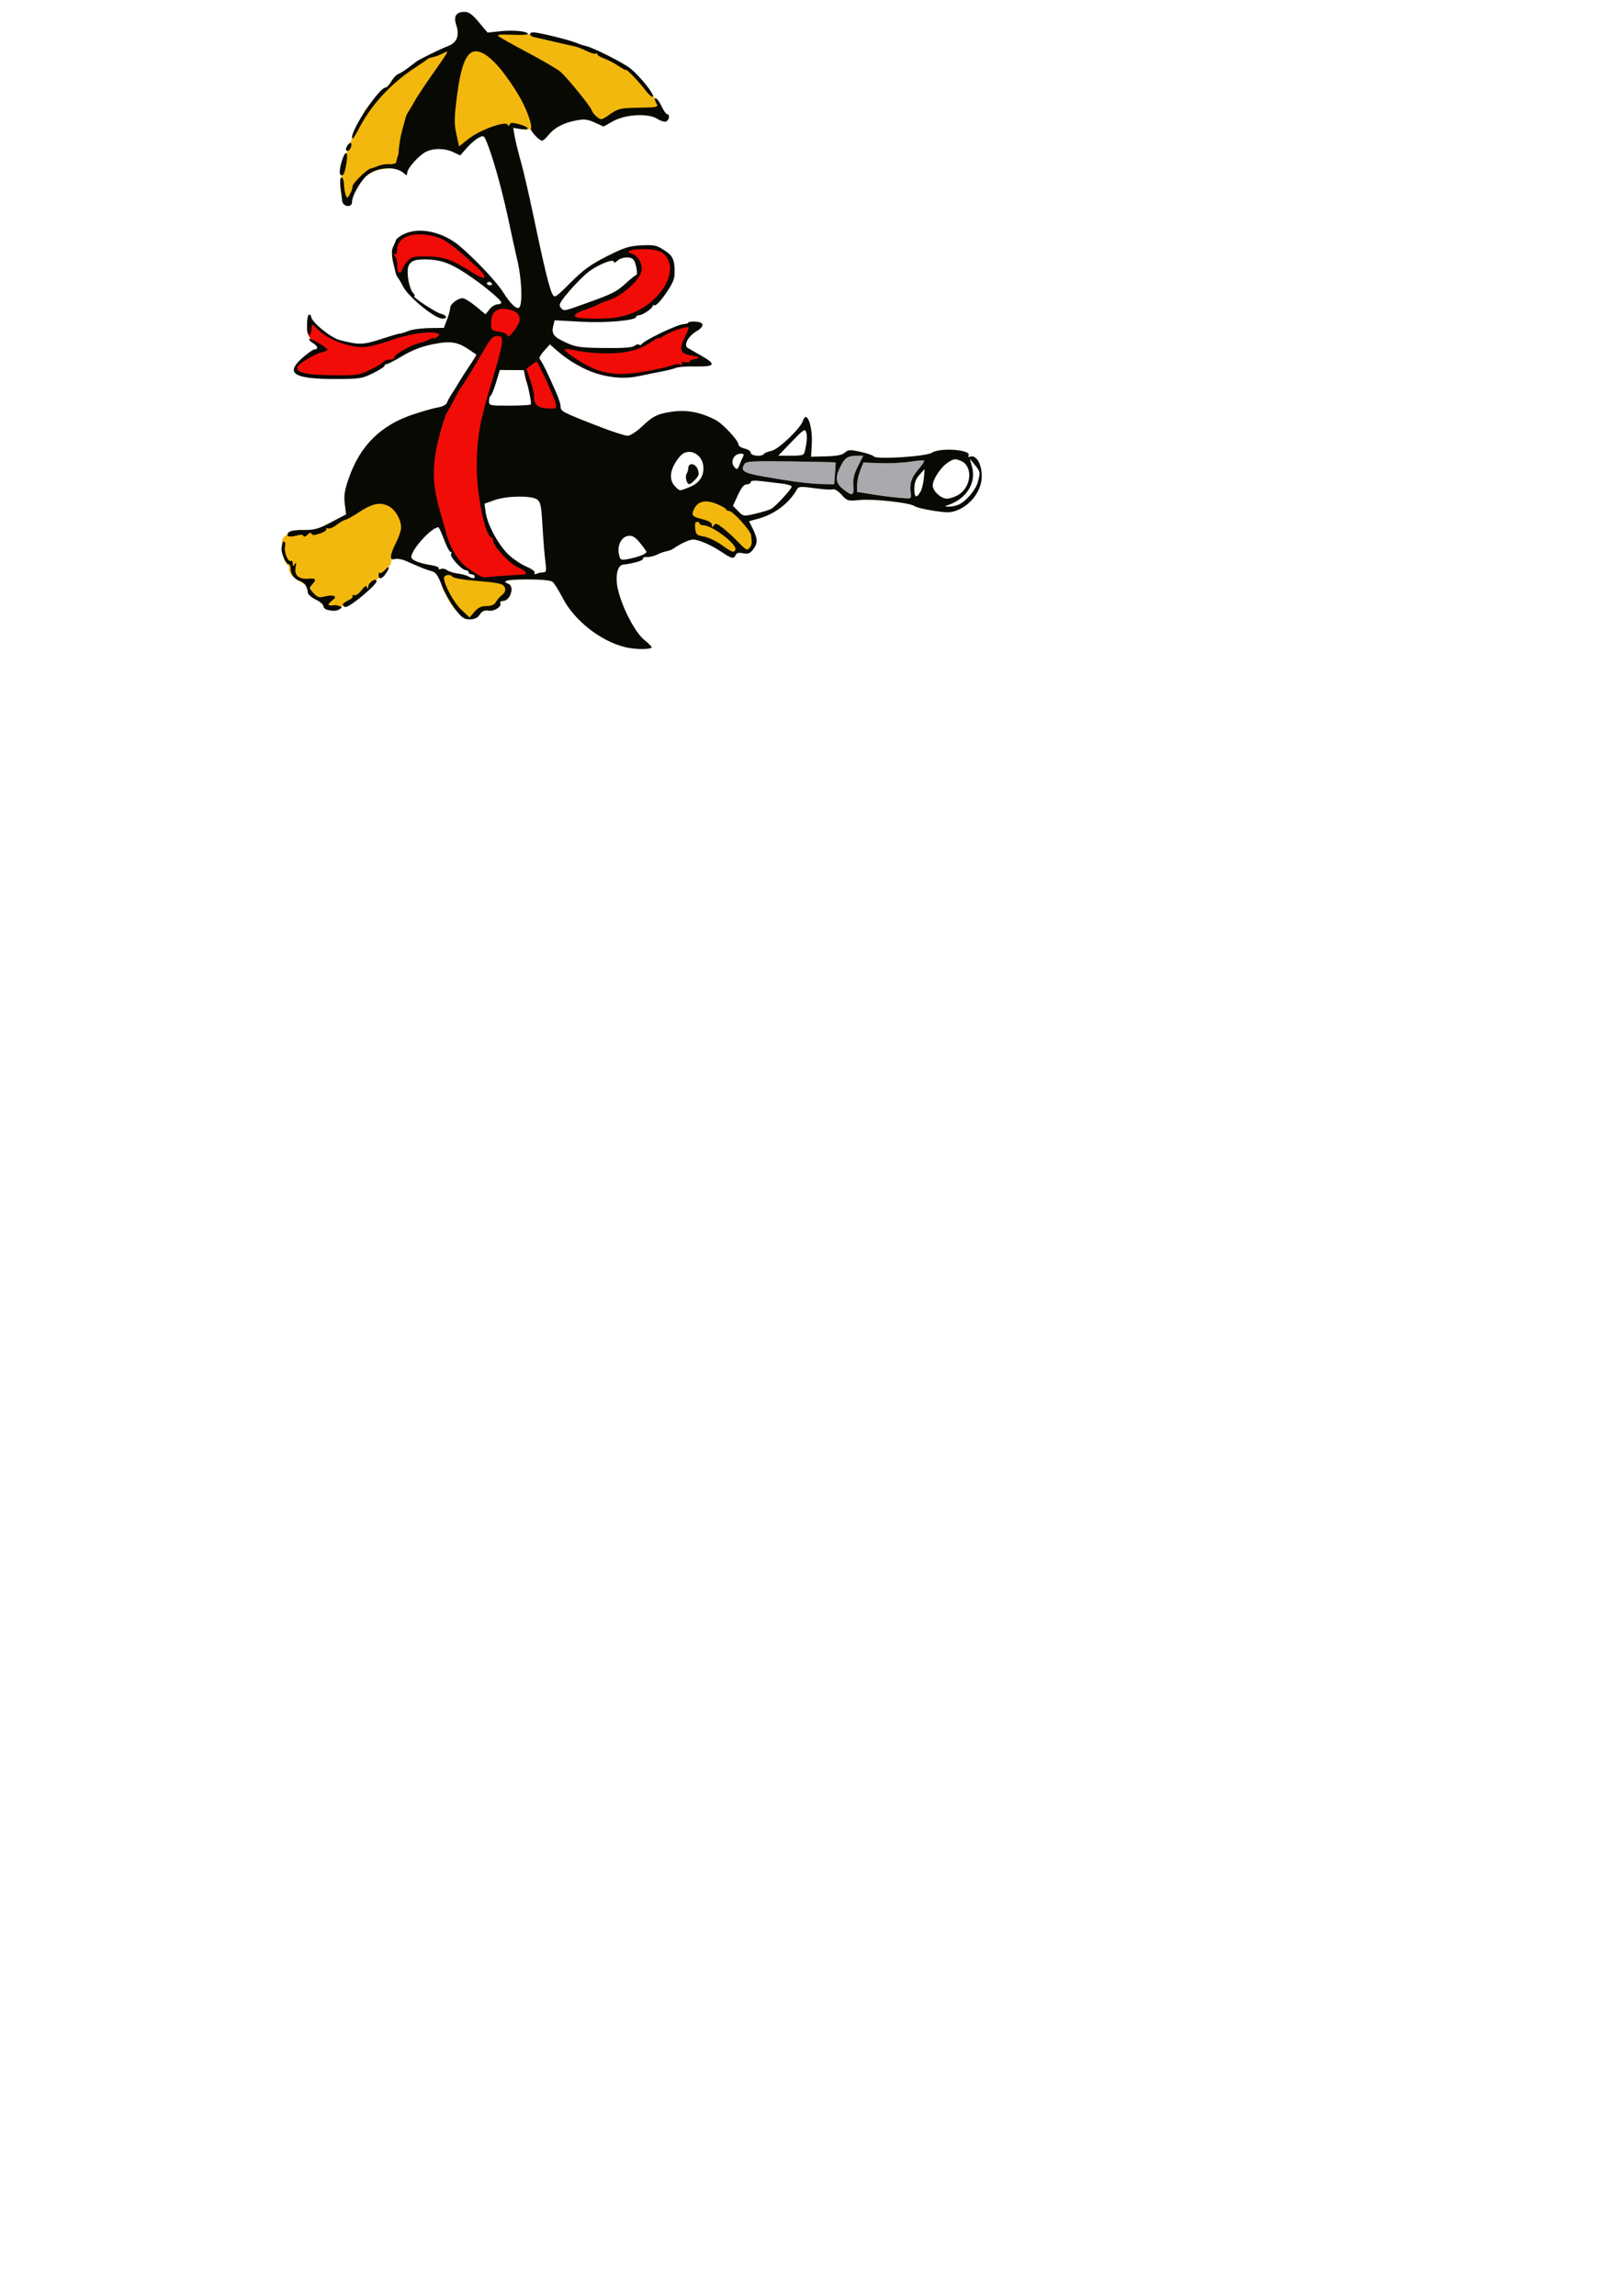 <?xml version="1.0" encoding="UTF-8" standalone="no"?>
<!-- Created with Inkscape (http://www.inkscape.org/) -->
<svg
   xmlns:dc="http://purl.org/dc/elements/1.1/"
   xmlns:cc="http://web.resource.org/cc/"
   xmlns:rdf="http://www.w3.org/1999/02/22-rdf-syntax-ns#"
   xmlns:svg="http://www.w3.org/2000/svg"
   xmlns="http://www.w3.org/2000/svg"
   xmlns:sodipodi="http://inkscape.sourceforge.net/DTD/sodipodi-0.dtd"
   xmlns:inkscape="http://www.inkscape.org/namespaces/inkscape"
   sodipodi:docname="penguin_logo.svg"
   sodipodi:docbase="/home/pascal"
   inkscape:version="0.41"
   sodipodi:version="0.32"
   id="svg2"
   height="297mm"
   width="210mm">
  <defs
     id="defs3" />
  <sodipodi:namedview
     inkscape:window-y="27"
     inkscape:window-x="0"
     inkscape:window-height="825"
     inkscape:window-width="1440"
     inkscape:current-layer="layer1"
     inkscape:document-units="px"
     inkscape:cy="869.78440"
     inkscape:cx="378.14033"
     inkscape:zoom="2.2743067"
     inkscape:pageshadow="2"
     inkscape:pageopacity="0.0"
     borderopacity="1.0"
     bordercolor="#666666"
     pagecolor="#ffffff"
     id="base" />
  <g
     id="layer1"
     inkscape:groupmode="layer"
     inkscape:label="Layer 1">
    <path
       sodipodi:nodetypes="cccccccccccccccccccccccccccc"
       id="path1468"
       d="M 437.145,243.16 C 435.22,242.977 430.382,242.311 426.395,241.679 L 419.145,240.53 L 419.145,237.192 C 419.145,235.356 419.839,232.118 420.688,229.997 L 422.231,226.14 L 430.438,226.454 C 434.952,226.626 441.515,226.31 445.022,225.751 C 448.529,225.192 451.627,224.962 451.905,225.24 C 452.183,225.518 451.008,227.344 449.292,229.298 C 445.79,233.286 444.716,236.436 445.36,240.826 C 445.837,244.074 446.068,244.008 437.145,243.16 z M 412.395,239.23 C 408.581,236.223 408.265,233.458 411.102,227.897 C 413.221,223.744 414.712,222.813 419.243,222.813 L 422.179,222.813 L 419.572,227.956 C 417.653,231.744 417.058,234.247 417.313,237.456 C 417.714,242.504 416.915,242.792 412.395,239.23 z M 390.145,235.679 C 386.57,235.195 379.151,234.012 373.658,233.05 C 363.464,231.267 361.902,230.246 364.114,226.813 C 364.934,225.54 368.37,225.357 386.822,225.606 C 398.78,225.767 408.609,225.992 408.665,226.106 C 408.721,226.22 408.583,228.676 408.359,231.563 L 407.952,236.813 L 402.298,236.687 C 399.189,236.617 393.72,236.164 390.145,235.679 z "
       style="fill:#aaa9ad" />
    <path
       sodipodi:nodetypes="ccccccccccccccccccccccccccccccccccccccccccccccccccccc"
       id="path1466"
       d="M 256.807,16.259 C 252.478,18.502 245.655,12.19 243.375,17.312 C 243.883,21.561 251.163,23.338 254.545,26.038 C 264.114,31.728 274.625,36.326 281.022,45.887 C 286.021,50.072 287.851,60.51 295.625,59.719 C 301.977,54.374 310.262,54.868 318.04,54.037 C 323.405,54.664 321.699,49.164 318.592,45.848 C 307.432,30.297 288.757,22.294 270.71,18.137 C 266.738,16.774 264.177,20.26 261.167,16.763 L 258.905,16.766 L 256.807,16.259 z M 232.281,23.312 C 223.311,26.367 223.2,38.041 221.643,45.907 C 220.623,54.666 218.343,65.434 225.219,72.438 C 234.41,65.599 246.124,60.14 257.719,63.406 C 263.4,63.544 260.609,55.347 258.856,52.189 C 252.474,41.448 246.56,28.216 234.344,23.219 C 233.676,23.349 232.933,23.062 232.281,23.312 z M 217.3,24.212 C 203.078,29.663 187.857,42.18 178.469,53.875 C 174.482,61.525 171.807,67.182 168.58,78.177 C 167.553,84.771 164.306,92.508 168.906,98.344 C 175.076,95.63 174.828,87.801 181.011,84.888 C 185.011,81.988 190.104,82.985 194.375,81.469 C 198.57,71.737 197.549,59.268 204.188,50.875 C 207.925,43.316 214.499,37.07 217.72,29.356 C 219.18,26.485 219.781,23.594 217.3,24.212 z M 343.375,243.531 C 337.832,243.897 334.577,251.598 340.344,254.344 C 342.76,254.075 334.576,259.293 339.594,262.938 C 345.654,263.971 350.782,267.629 355.875,270.531 C 360.159,269.909 360.87,266.225 365.156,269.438 C 372.676,269.021 369.556,258.908 365.743,255.533 C 359.954,249.717 352.122,242.94 343.375,243.531 z M 184.25,244.469 C 177.313,246.568 171.205,251.164 164.781,253.875 C 159.67,258.448 152.273,260.554 145.985,259.646 C 142.447,259.66 135.926,262.29 138.395,267.02 C 137.895,271.157 138.575,274.734 141.375,277.031 C 140.721,281.845 145.628,283.234 148.635,285.62 C 154.118,284.6 150.828,286.069 152.344,291.906 C 156.836,295.259 159.543,292.087 161.125,297.438 C 165.933,299.361 164.524,296.61 171.974,294.846 C 177.032,291.95 178.987,285.757 185.032,282.97 C 187.399,279.213 189.285,277.858 191.037,276.022 C 191.7,271.202 193.497,268.355 196.5,264.125 C 200.454,255.069 194.921,243.727 184.25,244.469 z M 219.875,279.25 C 213.354,279.32 215.441,286.236 217.594,290.031 C 220.283,295.378 224.678,303.117 231.531,302.344 C 234.285,298.341 239.076,298.746 242.861,296.733 C 245.555,293.732 252.086,288.032 247.062,284.5 C 236.324,283.092 228.205,283.088 219.875,279.25 z "
       style="fill:#f3b80d" />
    <path
       sodipodi:nodetypes="cccccccccccccccccccccccccccccccccccccccccccccccccccccccccc"
       id="path1464"
       d="M 199.777,114.067 C 190.445,115.022 189.8,128.699 195.342,134.192 C 199.028,134.353 197.811,124.037 203.969,126.373 C 211.355,125.794 222.234,127.086 227.533,132.808 C 231.59,132.779 234.112,139.355 238.874,137.874 C 243.149,137.693 234.593,130.178 232.725,127.861 C 224.823,119.894 216.4,111.978 204.145,114.33 C 203.422,114.389 200.5,114.008 199.777,114.067 z M 306.5,123.188 C 310.329,126.667 314.401,132.264 309.5,136.719 C 301.903,144.99 290.348,146.93 280.844,151.875 C 275.014,155.564 283.204,157.276 286.927,156.628 C 299.944,157.146 314.781,156.708 323.072,145.294 C 329.516,139.663 331.274,128.686 324.184,122.787 C 317.446,120.34 316.238,121.716 309.154,121.038 C 310.174,122.194 305.479,122.031 306.5,123.188 z M 243.406,149.469 C 237.748,150.651 236.417,160.014 241,162.719 C 233.791,168.707 231.171,178.38 225.746,185.88 C 222.603,189.414 220.938,193.721 218.812,197.875 C 214.459,205.298 213.086,213.96 211.025,222.26 C 209.167,232.988 210.634,244.381 214.75,254.312 C 214.865,256.99 216.936,260.301 217.375,263.989 C 222.533,272.824 228.151,280.636 237.75,284.219 C 244.509,283.238 251.635,284.081 258.156,281.906 C 258.257,275.786 249.801,274.82 247.062,269.812 C 241.11,262.932 237.387,254.608 236.472,245.516 C 234.042,228.309 233.249,210.134 239.001,193.586 C 241.386,184.102 247.295,175.029 247.562,165.219 C 252.284,167.322 255.724,159.869 256.125,155.969 C 255.962,149.81 248.091,148.728 243.406,149.469 z M 150.688,158.094 C 148.801,162.716 151.975,166.179 155.188,169.656 C 157.067,172.367 148.198,173.928 146.676,177.562 C 142.036,182.413 148.734,183.984 153.166,183.99 C 165.268,184.185 176.214,186.799 186.292,178.55 C 190.12,177.692 192.885,176.483 196.533,173.675 C 202.508,170.704 208.993,168.087 215.039,166.167 C 220.156,161.814 214.516,160.043 210.031,160.625 C 196.064,160.136 182.974,171.615 169.209,167.843 C 162.886,165.548 156.086,163.02 152.126,156.55 C 149.942,153.574 151.472,157.069 150.688,158.094 z M 334.781,158.469 C 322.271,164.447 309.411,173.06 294.344,171.375 C 287.886,170.898 281.555,169.699 275.375,167.875 C 271.234,172.593 279.321,175.802 282.438,178.219 C 294.037,186.018 308.829,185.587 321.817,181.606 C 328.646,179.631 337.015,179.919 342.438,175.438 C 343.908,170.545 331.86,174.716 335.211,168.047 C 335.42,163.205 344.562,156.444 335.25,158.406 L 335,158.406 L 334.781,158.469 z M 261.281,175.219 C 255.781,177.327 255.786,182.992 257.856,187.621 C 260.17,192.523 257.989,201.68 265.675,201.349 C 269.518,202.381 275.885,201.714 273.406,196.281 C 270.452,188.616 266.807,181.272 263.188,173.906 C 262.552,174.344 261.917,174.781 261.281,175.219 z "
       style="fill:#f10c08" />
    <path
       sodipodi:nodetypes="cccccccccccccccccccccccccccccccccccccccccccccccccccccccccccccccccccccccccccccccccccccccccccccccccccccccccccccccccccccccccccccccccccccccccccccccccccccccccccccccccccccccccccccccccccccccccccccccccccccccccccccccccccccccccccccccccccccccccccccccccccccccccccccccccccccccccccccccccccccccccccccccccccccccccccccccccccccccccccccccccccccccccccccccccccccccccccccccccccccccccccccccccccccccccccccccccccccccccccccccccccccccccccccccccccccccccccccccccccccccccccccccccccccccccccccccccccccccccccccccccccccccccccccccccccccccccccccccccccccccccccccccccccccccccccccccccccccccccccccccccccccccccccccccc"
       id="path1462"
       d="M 305.535,316.373 C 293.513,313.355 280.85,303.352 275.184,292.399 C 273.28,288.719 271.067,285.169 270.266,284.51 C 269.334,283.744 264.913,283.313 257.985,283.313 C 247.989,283.313 244.91,284.018 248.645,285.451 C 251.794,286.66 249.574,293.813 246.051,293.813 C 244.938,293.813 244.282,294.227 244.595,294.732 C 245.662,296.459 241.939,299.01 238.985,298.576 C 236.841,298.262 235.775,298.729 234.623,300.486 C 233.529,302.157 232.152,302.813 229.743,302.813 C 226.871,302.813 225.812,302.058 222.384,297.563 C 220.182,294.676 217.315,289.526 216.013,286.119 C 214.175,281.312 213.085,279.782 211.145,279.291 C 209.77,278.944 207.07,277.981 205.145,277.153 C 203.22,276.324 200.135,274.993 198.29,274.196 C 196.444,273.398 194.082,273.016 193.04,273.346 C 190.367,274.195 190.577,271.449 193.649,265.394 C 195.022,262.688 196.145,259.381 196.145,258.045 C 196.145,253.694 193.025,248.661 189.387,247.141 C 185.278,245.424 181.684,246.358 174.764,250.942 C 172.236,252.617 169.571,254.074 168.842,254.181 C 168.113,254.288 166.226,255.391 164.648,256.632 C 163.071,257.872 161.164,258.651 160.411,258.362 C 159.657,258.073 159.293,258.245 159.602,258.744 C 159.911,259.243 158.493,260.203 156.452,260.877 C 153.715,261.78 152.642,261.804 152.363,260.966 C 152.114,260.22 151.428,260.387 150.359,261.456 C 149.409,262.406 148.589,262.645 148.385,262.033 C 148.155,261.344 146.975,261.288 144.948,261.87 C 141.345,262.903 139.577,262.202 141.115,260.35 C 141.786,259.541 144.492,259.086 148.416,259.123 C 153.774,259.173 155.679,258.642 161.951,255.346 L 169.251,251.51 L 168.611,246.39 C 168.101,242.308 168.499,239.756 170.576,233.792 C 176.118,217.875 186.155,207.929 202.019,202.633 C 206.751,201.053 212.276,199.496 214.297,199.173 C 216.401,198.836 218.217,197.886 218.546,196.949 C 218.863,196.049 220.013,193.963 221.103,192.313 C 222.192,190.663 223.727,188.188 224.512,186.813 C 225.298,185.438 227.573,181.888 229.569,178.923 L 233.198,173.534 L 229.561,171.062 C 223.692,167.075 220.281,166.564 211.474,168.356 C 206.004,169.469 201.541,171.209 196.664,174.131 C 192.824,176.431 189.337,178.201 188.914,178.063 C 188.491,177.926 188.145,178.23 188.145,178.74 C 188.145,179.251 185.557,180.938 182.395,182.49 C 176.982,185.148 175.883,185.313 163.645,185.313 C 143.638,185.313 139.345,182.537 147.789,175.063 C 150.429,172.726 153.165,170.813 153.867,170.813 C 155.821,170.813 155.387,169.013 153.145,167.813 C 152.045,167.224 151.145,166.326 151.145,165.816 C 151.145,164.784 160.063,169.923 160.113,170.984 C 160.131,171.352 158.907,171.929 157.395,172.265 C 153.806,173.062 145.713,177.968 145.405,179.533 C 144.882,182.189 149.673,183.298 162.4,183.467 C 174.563,183.628 175.43,183.503 181.059,180.776 C 184.306,179.204 187.255,177.443 187.613,176.865 C 187.97,176.286 189.361,175.813 190.704,175.813 C 192.123,175.813 193.04,175.29 192.895,174.563 C 192.649,173.332 202.197,168.122 205.798,167.523 C 206.814,167.354 208.657,166.659 209.895,165.979 C 211.132,165.299 212.145,165.039 212.145,165.4 C 212.145,165.762 212.88,165.448 213.778,164.703 C 215.259,163.474 215.202,163.299 213.163,162.817 C 209.08,161.853 198.767,163.558 190.645,166.54 C 186.245,168.155 180.58,169.582 178.057,169.71 C 171.522,170.043 161.459,166.49 156.645,162.15 L 152.645,158.543 L 152.328,161.178 C 151.776,165.781 150.145,164.015 150.145,158.813 C 150.145,156.063 150.595,153.813 151.145,153.813 C 151.695,153.813 152.145,154.245 152.145,154.773 C 152.145,157.296 161.669,165.121 166.145,166.274 C 175.708,168.74 177.516,168.681 186.989,165.595 C 191.579,164.099 195.629,162.935 195.989,163.006 C 196.35,163.078 197.995,162.552 199.645,161.838 C 201.295,161.124 205.888,160.489 209.851,160.427 L 217.058,160.313 L 218.601,156.28 C 219.45,154.061 220.145,151.499 220.145,150.586 C 220.145,148.672 223.807,145.813 226.258,145.813 C 227.176,145.813 230.071,147.585 232.692,149.75 L 237.456,153.687 L 239.373,151.25 C 240.427,149.91 242.157,148.813 243.217,148.813 C 244.278,148.813 245.145,148.418 245.145,147.935 C 245.145,146.607 235.532,138.718 227.645,133.575 C 219.771,128.44 214.974,126.827 207.55,126.819 C 200.436,126.811 198.633,128.895 199.58,136.033 C 199.964,138.932 200.993,142.093 201.867,143.058 C 202.74,144.023 203.087,144.813 202.637,144.813 C 201.019,144.813 212.887,152.71 215.486,153.362 C 218.463,154.11 219.097,155.815 216.395,155.809 C 212.662,155.8 199.675,145.195 197.101,140.055 C 196.345,138.547 195.279,136.705 194.73,135.962 C 193.641,134.488 193.644,134.499 192.18,127.473 C 191.44,123.922 191.492,122.056 192.373,120.473 C 193.033,119.285 193.59,117.917 193.609,117.432 C 193.629,116.947 195.213,115.71 197.129,114.682 C 204.544,110.705 216.513,113.187 224.97,120.455 C 233.137,127.474 243.018,138.019 246.189,143.101 C 249.603,148.572 252.766,151.525 253.947,150.344 C 255.608,148.683 255.164,136.704 253.112,127.813 C 251.907,122.588 250.125,114.488 249.153,109.813 C 246.191,95.567 241.946,79.827 238.859,71.647 C 236.732,66.011 236.706,65.989 234.081,67.346 C 232.629,68.097 230.003,70.35 228.244,72.353 L 225.047,75.994 L 221.695,74.404 C 217.518,72.422 211.916,72.363 208.244,74.262 C 204.718,76.085 199.145,82.358 199.145,84.503 C 199.145,85.957 198.966,85.968 197.395,84.605 C 192.974,80.772 183.122,81.816 178.583,86.6 C 175.335,90.024 172.145,96.09 172.145,98.843 C 172.145,101.686 167.772,101.202 167.358,98.313 C 166.118,89.665 166.04,86.813 167.044,86.813 C 167.65,86.813 168.176,88.276 168.215,90.063 C 168.254,91.851 168.633,94.203 169.058,95.291 C 169.794,97.174 169.896,97.15 171.198,94.791 C 171.949,93.428 172.471,91.841 172.357,91.264 C 172.103,89.982 179.328,82.785 181.257,82.399 C 182.02,82.246 183.898,81.606 185.431,80.978 C 186.963,80.349 189.663,80.064 191.431,80.344 L 193.562,79.77 L 194.871,75.083 C 194.996,71.91 195.794,66.838 196.645,63.813 C 197.496,60.788 198.314,57.796 198.463,57.164 C 198.611,56.532 199.167,55.407 199.699,54.664 C 200.231,53.921 201.515,51.738 202.553,49.813 C 203.591,47.888 207.445,42.038 211.117,36.813 C 220.104,24.027 219.942,24.35 216.497,26.131 C 214.919,26.947 212.732,27.772 211.637,27.964 C 210.541,28.156 209.42,28.554 209.145,28.848 C 208.87,29.142 205.963,31.141 202.686,33.29 C 190.953,40.984 181.367,51.484 175.276,63.313 C 173.253,67.242 172.18,68.565 172.166,67.146 C 172.123,62.719 185.52,42.824 188.556,42.807 C 189.155,42.803 190.416,41.445 191.358,39.789 C 192.301,38.133 193.876,36.485 194.858,36.126 C 195.841,35.766 197.995,34.418 199.645,33.128 C 201.295,31.838 203.116,30.452 203.693,30.048 C 205.439,28.823 215.41,23.953 219.259,22.445 C 223.532,20.77 224.809,17.355 223.099,12.174 C 221.704,7.948 223.073,5.813 227.174,5.813 C 229.295,5.813 230.969,7.019 234.198,10.877 L 238.438,15.941 L 244.774,15.262 C 251.164,14.578 258.145,15.291 258.145,16.627 C 258.145,17.025 254.657,17.188 250.395,16.99 C 245.285,16.752 242.985,16.965 243.645,17.617 C 244.195,18.16 250.72,21.823 258.145,25.757 C 265.57,29.69 272.77,33.917 274.145,35.149 C 277.692,38.328 288.993,52.265 289.348,53.899 C 289.511,54.65 290.629,56.074 291.832,57.062 C 293.965,58.815 294.129,58.784 298.332,55.844 C 302.355,53.03 303.297,52.817 312.351,52.673 C 321.339,52.531 321.987,52.387 321.101,50.732 C 319.877,48.445 319.884,47.534 321.118,48.297 C 321.653,48.627 322.83,50.454 323.732,52.356 C 324.634,54.257 325.771,55.813 326.259,55.813 C 327.709,55.813 327.263,58.83 325.726,59.42 C 324.945,59.72 323.052,59.143 321.519,58.139 C 317.147,55.274 305.947,55.847 299.858,59.246 L 295.159,61.869 L 290.892,59.926 C 287.41,58.339 285.755,58.144 281.898,58.865 C 275.701,60.022 271.186,62.372 268.322,65.928 C 267.045,67.515 265.603,68.813 265.118,68.813 C 263.719,68.813 259.053,63.771 259.613,62.865 C 260.536,61.371 257.311,52.623 253.552,46.423 C 244.536,31.551 236.673,23.962 231.601,25.235 C 227.716,26.21 225.244,32.896 223.428,47.339 C 222.108,57.839 222.072,60.609 223.189,65.643 L 224.505,71.575 L 229.278,67.802 C 234.653,63.554 247.053,59.046 248.211,60.92 C 248.709,61.726 249.016,61.7 249.306,60.829 C 249.617,59.896 250.677,59.879 253.927,60.754 C 259.057,62.136 259.545,63.915 254.573,63.108 L 251.001,62.528 L 251.641,66.421 C 251.993,68.561 253.357,74.138 254.671,78.813 C 255.986,83.488 258.703,95.188 260.71,104.813 C 265.732,128.893 268.657,141.033 270.075,143.682 C 271.242,145.862 271.494,145.707 279.087,138.119 C 285.332,131.878 288.878,129.312 296.771,125.32 C 305.292,121.011 307.605,120.278 313.657,119.973 C 319.933,119.656 321.106,119.905 324.841,122.351 C 328.183,124.538 329.144,125.849 329.664,128.926 C 330.021,131.04 330.001,134.242 329.62,136.041 C 328.824,139.793 321.363,150.066 320.032,149.243 C 319.544,148.942 319.145,149.12 319.145,149.639 C 319.145,150.809 314.169,154.146 312.426,154.146 C 311.721,154.146 311.145,154.481 311.145,154.889 C 311.145,156.698 296.559,158.004 284.097,157.31 L 271.238,156.595 L 270.583,159.202 C 269.573,163.226 270.665,164.704 276.679,167.457 C 281.668,169.741 283.6,170.018 295.532,170.158 C 304.847,170.267 309.275,169.942 310.327,169.072 C 311.153,168.389 312.149,168.151 312.541,168.543 C 312.933,168.935 313.567,168.762 313.949,168.16 C 315.086,166.37 331.047,158.739 334.116,158.517 C 335.675,158.405 336.792,158.055 336.598,157.74 C 336.404,157.425 337.792,157.2 339.681,157.24 C 344.448,157.341 344.836,159.472 340.549,162.002 C 336.49,164.397 334.187,168.819 336.323,170.117 C 337.05,170.559 340.007,172.255 342.895,173.887 C 350.485,178.176 349.825,179.341 339.895,179.178 C 335.358,179.103 331.195,179.373 330.645,179.778 C 330.095,180.183 326.72,181.062 323.145,181.731 C 319.57,182.401 314.758,183.369 312.452,183.881 C 299.619,186.734 284.443,182.001 272.285,171.355 L 268.906,168.396 L 265.925,171.733 C 264.285,173.569 263.376,175.35 263.905,175.692 C 264.81,176.276 267.182,181.039 272.05,192.052 C 273.202,194.659 274.145,197.703 274.145,198.818 C 274.145,201.117 275.062,201.594 292.623,208.412 C 299.211,210.97 305.633,213.063 306.894,213.063 C 308.274,213.063 311.292,211.072 314.475,208.062 C 318.629,204.134 320.888,202.82 325.003,201.937 C 334.189,199.967 341.351,200.93 349.858,205.28 C 353.426,207.104 361.145,215.375 361.145,217.374 C 361.145,218.078 362.495,218.951 364.145,219.313 C 365.795,219.675 367.145,220.611 367.145,221.393 C 367.145,222.961 372.645,223.431 373.565,221.942 C 373.861,221.463 375.547,220.783 377.312,220.43 C 380.71,219.75 391.49,209.451 392.66,205.766 C 394.444,200.145 397.495,208.142 396.992,217.121 L 396.645,223.313 L 403.997,223.125 C 409.223,222.992 411.877,222.46 413.173,221.287 C 414.788,219.826 415.664,219.783 420.821,220.913 C 424.024,221.615 426.94,222.625 427.301,223.158 C 428.386,224.761 452.876,223.22 455.698,221.37 C 459.837,218.658 475.445,219.901 473.653,222.8 C 473.316,223.344 473.627,223.575 474.343,223.312 C 477.407,222.187 480.16,226.812 480.109,232.997 C 480.055,239.616 475.15,246.519 468.512,249.32 C 465.147,250.74 463.606,250.796 456.645,249.75 C 452.245,249.089 448.047,248.073 447.315,247.492 C 445.233,245.839 427.305,243.82 420.515,244.474 C 414.579,245.046 414.295,244.965 411.57,241.906 C 410.023,240.169 408.15,238.981 407.41,239.265 C 406.669,239.549 402.597,239.299 398.36,238.71 C 391.39,237.741 390.562,237.806 389.651,239.397 C 385.716,246.271 378.712,251.506 370.486,253.721 L 366.338,254.838 L 368.242,258.777 C 370.604,263.667 370.606,265.655 368.254,268.714 C 366.768,270.647 365.814,270.997 363.367,270.507 C 361.203,270.075 360.165,270.319 359.767,271.356 C 358.969,273.435 357.807,273.191 352.945,269.922 C 347.861,266.504 341.686,263.813 338.927,263.813 C 337.115,263.813 332.593,265.9 329.297,268.256 C 328.556,268.786 327.07,269.354 325.994,269.518 C 324.918,269.682 322.825,270.428 321.342,271.176 C 319.858,271.923 317.658,272.45 316.452,272.345 C 315.246,272.241 314.346,272.613 314.452,273.172 C 314.624,274.079 310.079,275.436 304.708,276.081 C 301.87,276.421 300.736,281.899 302.198,288.206 C 304.278,297.177 310.602,309.282 315.093,312.892 C 317.321,314.682 318.937,316.354 318.685,316.607 C 317.603,317.688 310.253,317.558 305.535,316.373 z M 237.942,296.313 C 240.35,296.313 241.743,295.71 242.524,294.328 C 243.14,293.237 244.432,291.749 245.395,291.022 C 247.454,289.466 247.648,287.476 245.883,286.011 C 245.189,285.435 241.477,284.725 237.633,284.433 C 227.486,283.662 221.745,282.777 221.159,281.892 C 220.279,280.563 217.145,281.072 217.145,282.544 C 217.145,285.877 221.897,294.618 225.609,298.113 L 229.645,301.912 L 232.063,299.113 C 233.843,297.052 235.394,296.313 237.942,296.313 z M 232.145,281.813 C 232.145,281.263 231.47,280.813 230.645,280.813 C 229.82,280.813 229.145,280.363 229.145,279.813 C 229.145,279.263 228.558,278.813 227.841,278.813 C 225.907,278.813 219.812,272.16 220.591,270.899 C 220.961,270.302 220.841,269.813 220.326,269.813 C 219.81,269.813 218.379,267.113 217.145,263.813 C 215.911,260.513 214.671,257.813 214.391,257.813 C 211.038,257.813 201.145,268.698 201.145,272.388 C 201.145,273.83 205.188,275.469 210.899,276.341 C 213.239,276.698 214.903,277.395 214.597,277.89 C 214.291,278.385 214.745,278.52 215.606,278.19 C 216.466,277.86 217.81,278.12 218.591,278.768 C 219.372,279.417 221.678,280.154 223.714,280.407 C 225.751,280.659 228.143,281.29 229.031,281.809 C 231.145,283.044 232.145,283.046 232.145,281.813 z M 248.145,281.385 C 252.82,281.096 256.757,280.849 256.895,280.836 C 257.032,280.824 257.145,280.431 257.145,279.965 C 257.145,279.498 255.277,278.275 252.994,277.245 C 248.88,275.39 241.145,266.944 241.145,264.307 C 241.145,263.577 240.679,262.825 240.11,262.635 C 237.155,261.65 233.148,241.799 233.146,228.135 C 233.144,214.484 234.717,205.51 240.261,187.536 C 243.011,178.619 245.348,169.746 245.453,167.818 C 245.624,164.699 245.371,164.313 243.155,164.313 C 241.194,164.313 239.983,165.48 237.449,169.813 C 231.2,180.498 226.633,187.984 225.645,189.159 C 225.095,189.813 223.523,192.591 222.152,195.331 C 220.781,198.071 219.15,200.988 218.528,201.813 C 217.907,202.638 216.216,207.85 214.771,213.394 C 211.296,226.735 211.287,236.222 214.74,248.313 C 216.154,253.263 217.653,258.663 218.072,260.313 C 219.841,267.276 224.21,274.591 228.299,277.44 C 234.61,281.835 236.172,282.61 237.979,282.246 C 238.895,282.061 243.47,281.673 248.145,281.385 z M 265.854,279.813 C 267.141,279.813 267.282,278.934 266.698,274.563 C 266.313,271.676 265.693,263.988 265.321,257.48 C 264.744,247.389 264.359,245.438 262.704,244.23 C 259.927,242.203 247.813,242.384 241.791,244.543 L 236.937,246.283 L 237.536,250.648 C 238.336,256.49 243.721,266.427 248.639,271.14 C 250.835,273.245 254.767,275.885 257.375,277.008 C 260.104,278.181 261.842,279.495 261.467,280.1 C 261.057,280.764 261.462,280.905 262.563,280.483 C 263.523,280.115 265.004,279.813 265.854,279.813 z M 313.395,271.651 C 314.907,271.057 316.145,270.278 316.145,269.92 C 316.145,269.562 314.742,267.566 313.027,265.486 C 310.631,262.58 309.3,261.774 307.284,262.008 C 303.948,262.396 301.737,266.68 302.673,270.941 C 303.308,273.83 303.545,273.963 306.995,273.365 C 309.002,273.017 311.882,272.246 313.395,271.651 z M 359.572,268.931 C 361.049,266.542 348.497,256.847 343.895,256.822 C 342.932,256.817 342.145,256.438 342.145,255.98 C 342.145,255.521 341.569,255.146 340.865,255.146 C 340.009,255.146 339.711,256.227 339.966,258.409 C 340.306,261.317 340.763,261.742 344.177,262.319 C 346.284,262.674 350.174,264.506 352.823,266.389 C 357.95,270.034 358.713,270.322 359.572,268.931 z M 366.835,267.563 C 367.349,266.876 367.697,265.638 367.609,264.813 C 367.521,263.988 367.381,262.574 367.297,261.671 C 367.094,259.479 358.336,249.813 356.552,249.813 C 355.778,249.813 355.143,249.476 355.141,249.063 C 355.139,248.651 353.059,247.458 350.518,246.413 C 345.089,244.18 341.371,244.975 339.477,248.774 C 337.888,251.961 338.411,252.6 343.704,253.932 C 346.673,254.68 348.15,255.591 348.16,256.682 C 348.173,258.042 348.326,258.076 349.08,256.883 C 349.83,255.699 350.557,255.891 353.315,258 C 355.146,259.401 358.445,262.407 360.645,264.679 C 365.024,269.203 365.457,269.405 366.835,267.563 z M 377.036,248.872 C 379.264,247.679 387.145,239.149 387.145,237.929 C 387.145,237.419 385.007,236.749 382.395,236.441 C 379.782,236.134 375.282,235.599 372.395,235.254 C 368.878,234.833 367.145,234.987 367.145,235.719 C 367.145,236.321 366.275,236.813 365.211,236.813 C 363.852,236.813 362.558,238.374 360.857,242.063 L 358.437,247.313 L 360.989,249.928 C 363.52,252.521 363.591,252.532 369.421,251.172 C 372.655,250.417 376.082,249.382 377.036,248.872 z M 468.465,246.881 C 472.046,245.52 477.015,239.841 478.148,235.813 C 479.504,230.999 479.455,230.711 476.721,227.313 L 474.307,224.313 L 475.403,228.454 C 477.46,236.223 472.534,243.97 463.645,246.944 C 461.744,247.581 461.753,247.619 463.83,247.713 C 465.031,247.768 467.117,247.394 468.465,246.881 z M 445.36,240.826 C 444.716,236.436 445.79,233.286 449.292,229.298 C 451.008,227.344 452.183,225.518 451.905,225.24 C 451.627,224.962 448.529,225.192 445.022,225.751 C 441.515,226.31 434.952,226.626 430.438,226.454 L 422.231,226.14 L 420.688,229.997 C 419.839,232.118 419.145,235.356 419.145,237.192 L 419.145,240.53 L 426.395,241.679 C 433.456,242.798 437.962,243.326 443.222,243.653 C 445.539,243.797 445.754,243.512 445.36,240.826 z M 468.725,241.928 C 475.177,237.993 475.895,227.873 469.9,225.352 C 467.102,224.176 466.431,224.262 463.506,226.175 C 460.044,228.44 456.145,234.377 456.145,237.385 C 456.145,240.094 460.154,243.814 463.069,243.809 C 464.486,243.807 467.031,242.961 468.725,241.928 z M 450.022,240.639 C 450.769,239.443 451.564,236.405 451.79,233.889 L 452.2,229.313 L 449.673,232.119 C 447.87,234.119 447.145,236.057 447.145,238.869 C 447.145,243.304 448.021,243.843 450.022,240.639 z M 417.313,237.456 C 417.057,234.247 417.653,231.744 419.572,227.956 L 422.179,222.813 L 419.243,222.813 C 414.712,222.813 413.221,223.744 411.102,227.897 C 408.265,233.458 408.581,236.223 412.395,239.23 C 416.915,242.792 417.714,242.504 417.313,237.456 z M 337.065,238.228 C 341.96,236.27 344.281,232.9 343.965,228.209 C 343.528,221.731 336.444,218.532 332.569,223.063 C 327.674,228.787 326.749,234.417 330.145,237.813 C 332.544,240.213 332.163,240.19 337.065,238.228 z M 335.648,234.822 C 335.3,233.727 335.37,232.264 335.804,231.572 C 336.237,230.88 336.604,229.645 336.618,228.829 C 336.668,226.074 340.073,226.493 341.175,229.391 C 342.045,231.68 341.858,232.49 340.003,234.464 C 337.309,237.332 336.466,237.401 335.648,234.822 z M 408.359,231.563 C 408.583,228.676 408.721,226.22 408.665,226.106 C 408.609,225.992 398.78,225.767 386.822,225.606 C 368.37,225.357 364.934,225.54 364.114,226.813 C 361.902,230.246 363.464,231.267 373.658,233.05 C 387.818,235.529 395.793,236.541 402.298,236.687 L 407.952,236.813 L 408.359,231.563 z M 363.256,223.563 C 363.958,222.208 363.754,221.813 362.353,221.813 C 358.675,221.813 356.821,226.089 359.387,228.655 C 360.376,229.644 360.804,229.43 361.489,227.605 C 361.963,226.344 362.758,224.526 363.256,223.563 z M 393.615,220.563 C 394.63,216.074 394.818,213.272 394.237,211.268 C 393.717,209.473 392.847,210.054 387.121,216.018 L 380.596,222.813 L 386.852,222.813 C 392.521,222.813 393.154,222.602 393.615,220.563 z M 271.706,197.063 C 270.998,194.096 263.071,176.813 262.417,176.813 C 262.199,176.813 260.985,177.595 259.718,178.55 L 257.416,180.287 L 259.28,185.707 C 260.306,188.687 261.152,192.293 261.16,193.72 C 261.187,198.202 263.001,199.593 269.003,199.734 C 272.171,199.809 272.324,199.657 271.706,197.063 z M 259.505,197.786 C 260.017,197.275 259.075,192.169 257.083,184.644 L 256.111,180.975 L 250.27,180.947 L 244.429,180.919 L 242.614,186.914 C 241.616,190.211 240.427,193.139 239.972,193.42 C 239.517,193.701 239.145,194.93 239.145,196.15 C 239.145,198.295 239.476,198.369 249.061,198.341 C 254.515,198.326 259.215,198.076 259.505,197.786 z M 328.377,178.704 C 329.88,178.089 331.815,177.856 332.679,178.188 C 333.7,178.58 334.001,178.39 333.54,177.644 C 333.061,176.868 333.513,176.676 334.941,177.049 C 336.1,177.353 337.19,177.179 337.362,176.662 C 337.534,176.146 338.661,175.65 339.867,175.559 C 341.783,175.415 342.126,174.41 340.312,174.257 C 339.945,174.226 338.182,173.852 336.395,173.427 C 332.489,172.498 332.164,170.16 335.13,164.343 C 336.221,162.201 336.94,160.275 336.727,160.062 C 336.007,159.342 327.665,162.162 324.895,164.063 C 323.382,165.1 322.145,165.663 322.145,165.313 C 322.145,164.963 320.871,165.584 319.313,166.693 C 313.294,170.979 306.545,172.814 296.858,172.797 C 291.791,172.789 285.057,172.173 281.895,171.429 C 278.732,170.685 276.145,170.445 276.145,170.896 C 276.145,172.073 284.432,177.61 289.644,179.916 C 296.922,183.135 304.356,183.618 315.645,181.605 C 321.145,180.624 326.874,179.319 328.377,178.704 z M 254.145,156.42 C 254.145,153.414 252.266,151.869 247.711,151.13 C 242.87,150.345 240.145,152.761 240.145,157.84 C 240.145,161.404 240.31,161.584 244.145,162.197 C 246.345,162.549 248.158,163.394 248.174,164.075 C 248.229,166.383 254.145,158.798 254.145,156.42 z M 307.452,153.729 C 321.178,149.223 331.034,135.3 326.586,126.699 C 324.672,122.998 321.654,121.813 314.139,121.813 C 308.333,121.813 305.396,123.122 309.054,124.079 C 311.988,124.846 314.421,129.281 313.702,132.552 C 312.682,137.199 304.226,144.7 297.645,146.799 C 295.445,147.5 293.195,148.398 292.645,148.795 C 292.095,149.192 289.282,150.347 286.395,151.363 C 277.934,154.337 279.503,155.813 291.124,155.813 C 298.54,155.813 302.734,155.278 307.452,153.729 z M 286.219,148.43 C 299.848,143.539 301.562,142.674 306.317,138.278 C 308.676,136.097 310.871,134.398 311.194,134.502 C 312.114,134.799 311.009,128.457 309.897,127.063 C 308.484,125.291 304.133,125.514 301.974,127.468 C 300.96,128.386 300.145,128.628 300.145,128.012 C 300.145,126.27 292.407,129.375 287.72,132.998 C 285.479,134.73 281.23,139 278.278,142.487 C 273.818,147.755 273.121,149.079 274.15,150.32 C 275.768,152.269 275.333,152.338 286.219,148.43 z M 240.542,138.646 C 239.874,137.566 238.145,137.566 238.145,138.646 C 238.145,139.105 238.8,139.48 239.601,139.48 C 240.402,139.48 240.825,139.105 240.542,138.646 z M 232.998,130.392 C 219.906,118.33 216.43,116.042 209.557,114.965 C 200.126,113.486 194.145,116.447 194.145,122.595 C 194.145,124.198 193.752,124.695 192.895,124.18 C 192.154,123.735 192.247,124.17 193.121,125.246 C 193.933,126.245 194.466,128.312 194.306,129.839 C 193.965,133.093 195.726,134.709 196.603,131.946 C 196.933,130.904 198.129,128.985 199.259,127.682 C 201.105,125.554 202.093,125.324 208.979,125.416 C 217.259,125.526 220.87,126.814 231.145,133.315 C 238.045,137.682 239.101,136.016 232.998,130.392 z M 159.895,298.124 C 158.932,297.872 158.145,297.062 158.145,296.322 C 158.145,295.583 156.457,294.153 154.395,293.145 C 152.332,292.138 150.601,290.638 150.548,289.813 C 150.373,287.091 148.988,284.898 147.058,284.286 C 144.126,283.355 142.145,280.918 142.145,278.242 C 142.145,276.906 141.673,275.813 141.097,275.813 C 139.778,275.813 137.27,269.986 137.683,267.884 C 137.853,267.02 138.026,265.976 138.068,265.563 C 138.11,265.151 138.532,264.813 139.006,264.813 C 139.48,264.813 139.646,265.971 139.376,267.385 C 138.84,270.186 140.925,275.067 142.296,274.22 C 142.763,273.931 143.152,274.509 143.16,275.504 C 143.173,277.041 143.323,277.087 144.159,275.813 C 144.868,274.732 144.979,275.166 144.557,277.369 C 143.81,281.273 146.118,283.351 150.757,282.952 C 154.5,282.629 154.92,283.299 152.59,285.874 C 151.173,287.439 151.24,287.809 153.34,290.042 C 155.267,292.091 156.137,292.356 158.645,291.658 C 160.295,291.199 162.317,291.073 163.138,291.38 C 164.316,291.819 164.105,292.342 162.138,293.853 C 159.825,295.63 160.406,296.469 163.544,295.882 C 164.039,295.789 165.151,295.985 166.016,296.317 C 167.384,296.842 167.397,297.042 166.117,297.852 C 164.582,298.822 162.856,298.897 159.895,298.124 z M 167.698,295.899 C 167.388,295.397 168.454,294.401 170.067,293.687 C 171.681,292.973 172.745,291.976 172.434,291.471 C 172.122,290.967 172.492,290.765 173.256,291.023 C 174.02,291.281 175.611,290.189 176.793,288.597 C 178.244,286.64 179.11,286.124 179.464,287.007 C 179.847,287.963 180.008,287.908 180.066,286.804 C 180.174,284.73 184.145,282.207 184.145,284.212 C 184.145,286.047 171.191,296.813 168.981,296.813 C 168.586,296.813 168.009,296.402 167.698,295.899 z M 185.145,281.146 C 185.145,280.23 185.437,279.772 185.793,280.128 C 186.15,280.485 187.275,279.816 188.293,278.642 C 190.54,276.051 190.758,277.493 188.588,280.591 C 186.745,283.221 185.145,283.48 185.145,281.146 z M 166.15,84.063 C 166.16,80.954 168.209,74.813 169.237,74.813 C 170.154,74.813 169.789,79.329 168.49,84.063 C 167.868,86.332 166.143,86.332 166.15,84.063 z M 169.16,73.063 C 169.188,71.694 171.026,69.361 171.614,69.949 C 172.402,70.737 171.147,73.813 170.038,73.813 C 169.547,73.813 169.152,73.476 169.16,73.063 z M 315.574,44.053 C 312.625,40.103 306.145,33.356 306.145,34.235 C 306.145,34.52 304.527,33.655 302.55,32.313 C 300.573,30.972 297.423,29.32 295.55,28.643 C 293.677,27.965 292.145,27.025 292.145,26.553 C 292.145,26.081 291.761,25.932 291.293,26.222 C 290.824,26.511 288.806,25.915 286.808,24.897 C 284.811,23.878 281.932,22.809 280.411,22.522 C 278.889,22.234 274.495,21.241 270.645,20.315 C 266.795,19.388 262.632,18.438 261.395,18.203 C 258.748,17.7 258.351,15.81 260.895,15.82 C 263.355,15.83 278.038,19.42 281.645,20.893 C 283.295,21.567 285.411,22.269 286.347,22.452 C 289.883,23.145 304.794,30.651 308.353,33.529 C 313.099,37.367 320.382,46.549 319.24,47.254 C 318.76,47.551 317.11,46.11 315.574,44.053 z "
       style="fill:#090903" />
  </g>
</svg>
